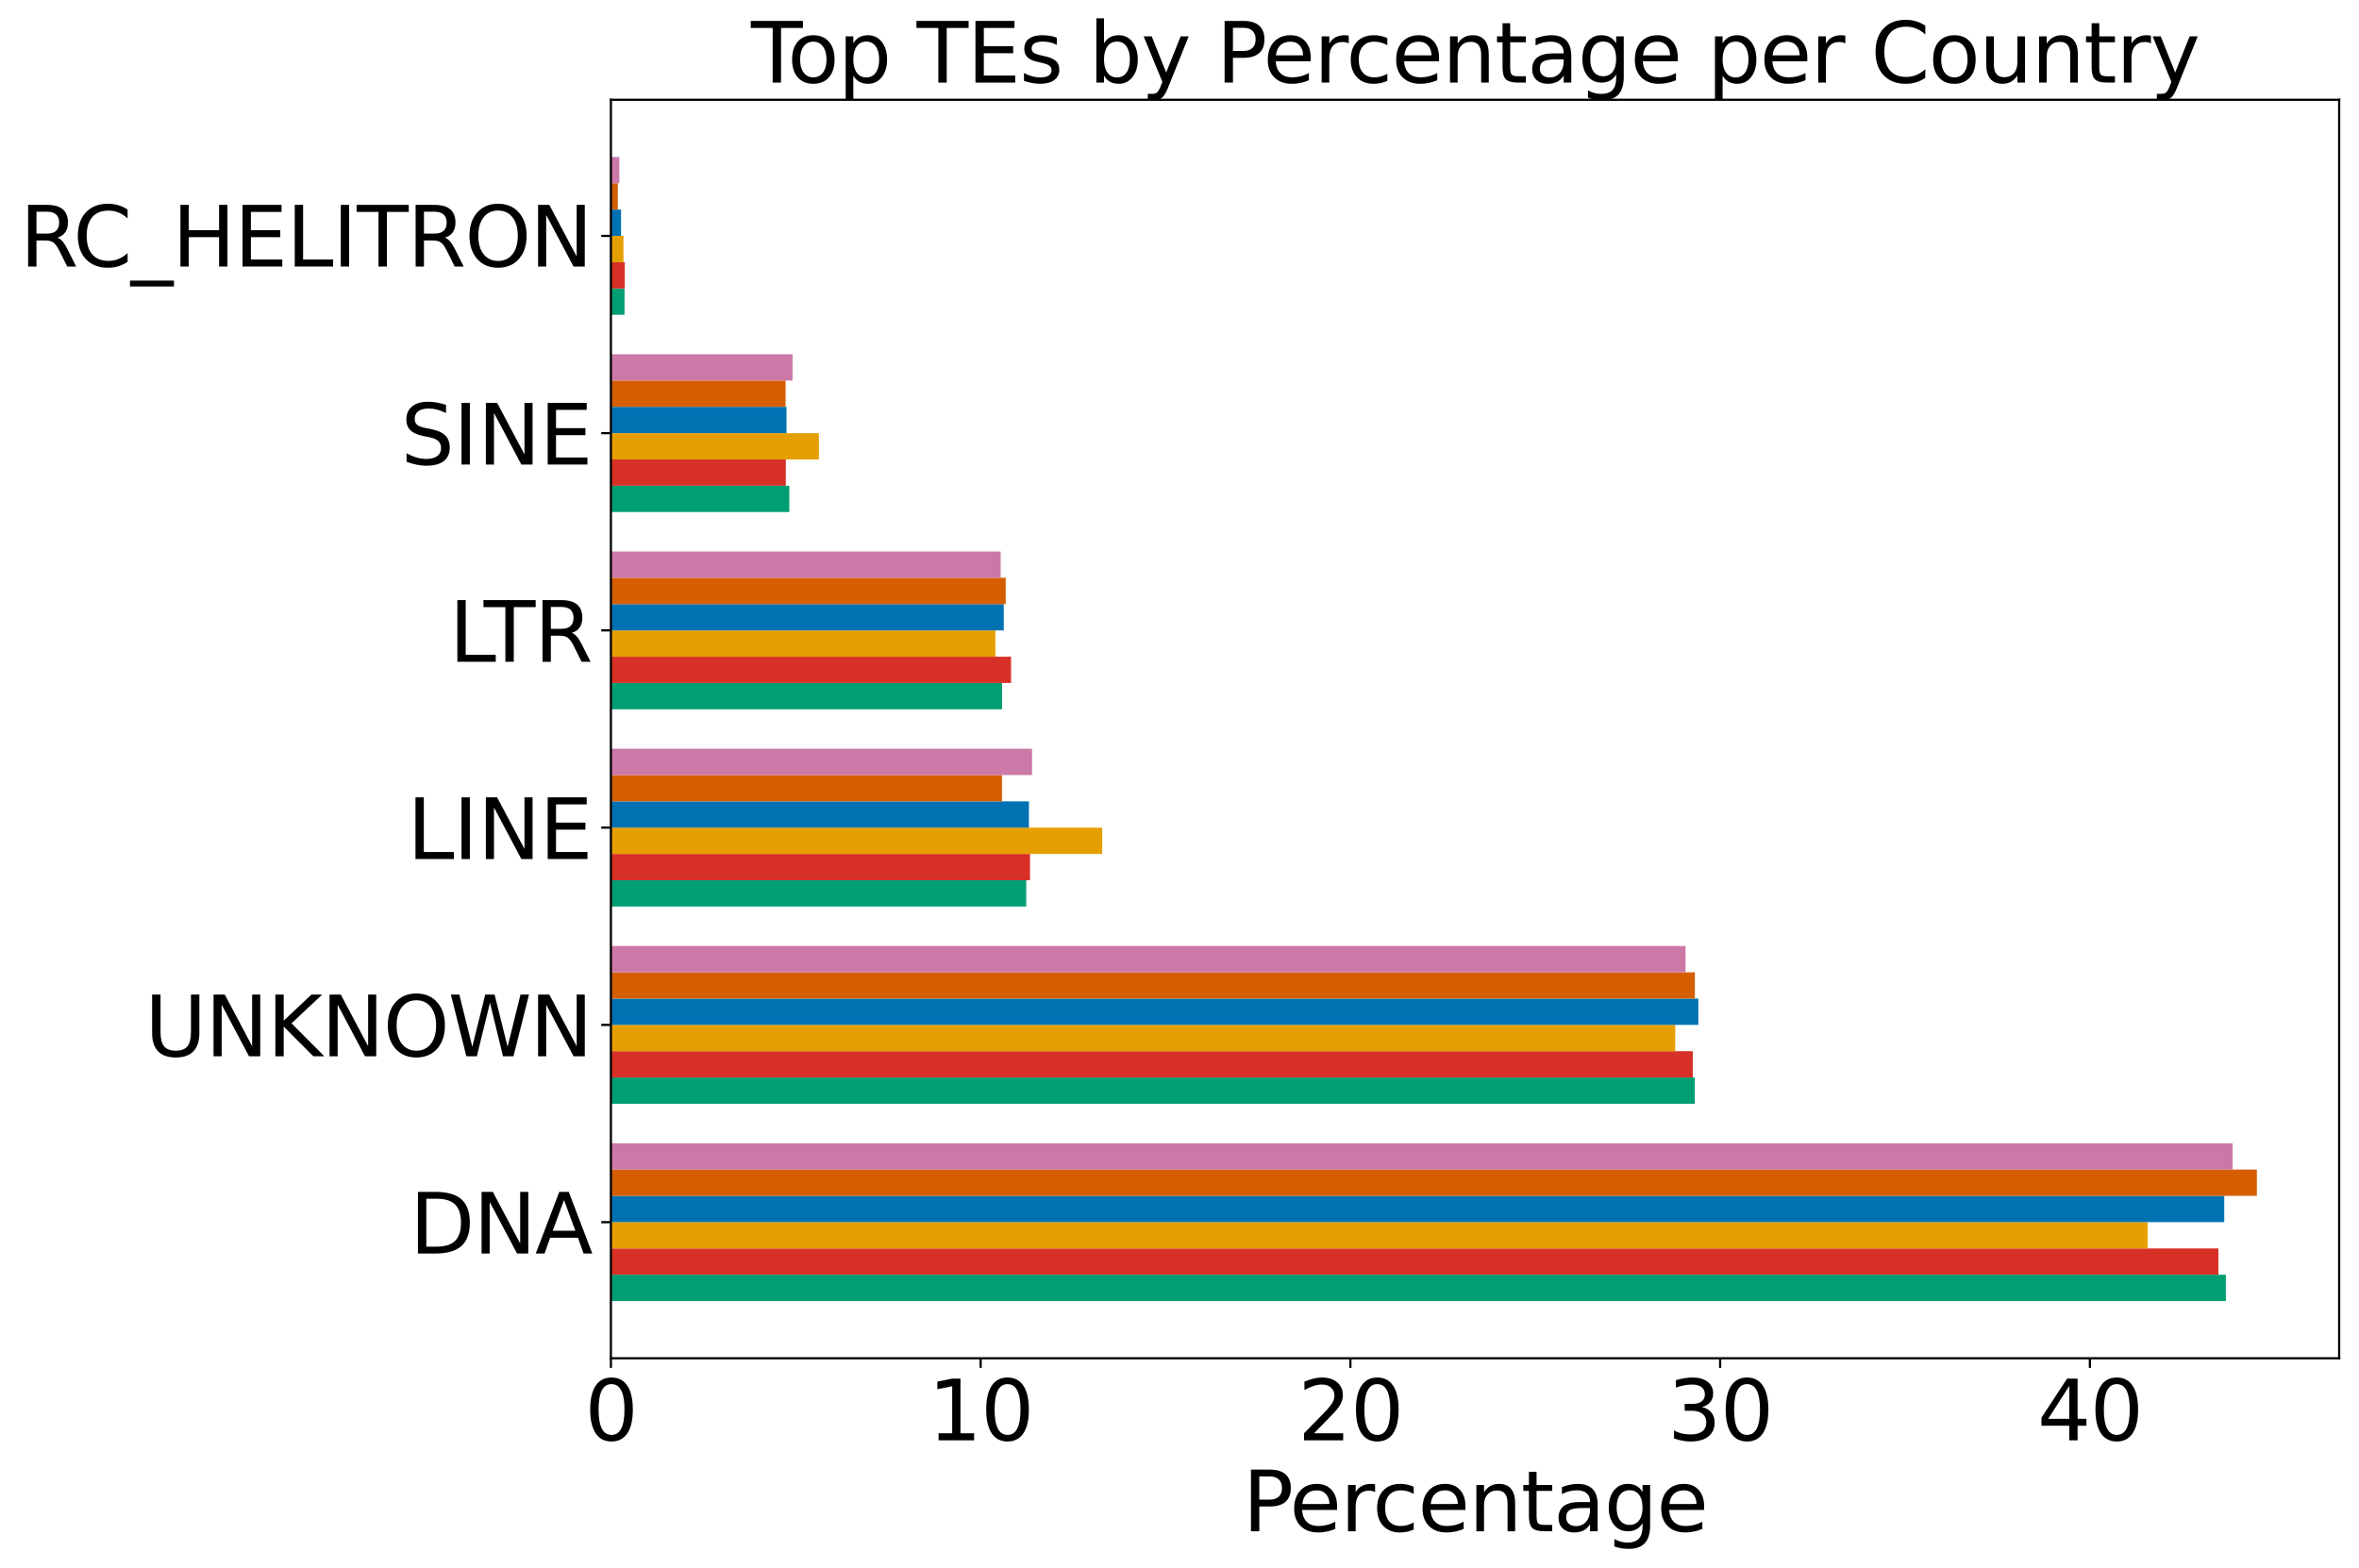 <?xml version="1.0" encoding="utf-8" standalone="no"?>
<!DOCTYPE svg PUBLIC "-//W3C//DTD SVG 1.1//EN"
  "http://www.w3.org/Graphics/SVG/1.1/DTD/svg11.dtd">
<svg xmlns:xlink="http://www.w3.org/1999/xlink" width="856.505pt" height="569.503pt" viewBox="0 0 856.505 569.503" xmlns="http://www.w3.org/2000/svg" version="1.1">
 <defs>
  <style type="text/css">*{stroke-linejoin: round; stroke-linecap: butt}</style>
 </defs>
 <g id="figure_1">
  <g id="patch_1">
   <path d="M 0 569.503 
L 856.505 569.503 
L 856.505 0 
L 0 0 
z
" style="fill: #ffffff"/>
  </g>
  <g id="axes_1">
   <g id="patch_2">
    <path d="M 221.805 493.234 
L 849.305 493.234 
L 849.305 36.234 
L 221.805 36.234 
z
" style="fill: #ffffff"/>
   </g>
   <g id="patch_3">
    <path d="M 221.805 472.462 
L 808.168 472.462 
L 808.168 462.911 
L 221.805 462.911 
z
" clip-path="url(#p514e6e4ffc)" style="fill: #009e73"/>
   </g>
   <g id="patch_4">
    <path d="M 221.805 400.832 
L 615.344 400.832 
L 615.344 391.281 
L 221.805 391.281 
z
" clip-path="url(#p514e6e4ffc)" style="fill: #009e73"/>
   </g>
   <g id="patch_5">
    <path d="M 221.805 329.201 
L 372.608 329.201 
L 372.608 319.651 
L 221.805 319.651 
z
" clip-path="url(#p514e6e4ffc)" style="fill: #009e73"/>
   </g>
   <g id="patch_6">
    <path d="M 221.805 257.571 
L 363.848 257.571 
L 363.848 248.021 
L 221.805 248.021 
z
" clip-path="url(#p514e6e4ffc)" style="fill: #009e73"/>
   </g>
   <g id="patch_7">
    <path d="M 221.805 185.941 
L 286.589 185.941 
L 286.589 176.391 
L 221.805 176.391 
z
" clip-path="url(#p514e6e4ffc)" style="fill: #009e73"/>
   </g>
   <g id="patch_8">
    <path d="M 221.805 114.311 
L 226.75 114.311 
L 226.75 104.76 
L 221.805 104.76 
z
" clip-path="url(#p514e6e4ffc)" style="fill: #009e73"/>
   </g>
   <g id="patch_9">
    <path d="M 221.805 462.911 
L 805.448 462.911 
L 805.448 453.36 
L 221.805 453.36 
z
" clip-path="url(#p514e6e4ffc)" style="fill: #d73027"/>
   </g>
   <g id="patch_10">
    <path d="M 221.805 391.281 
L 614.617 391.281 
L 614.617 381.73 
L 221.805 381.73 
z
" clip-path="url(#p514e6e4ffc)" style="fill: #d73027"/>
   </g>
   <g id="patch_11">
    <path d="M 221.805 319.651 
L 373.986 319.651 
L 373.986 310.1 
L 221.805 310.1 
z
" clip-path="url(#p514e6e4ffc)" style="fill: #d73027"/>
   </g>
   <g id="patch_12">
    <path d="M 221.805 248.021 
L 367.097 248.021 
L 367.097 238.47 
L 221.805 238.47 
z
" clip-path="url(#p514e6e4ffc)" style="fill: #d73027"/>
   </g>
   <g id="patch_13">
    <path d="M 221.805 176.391 
L 285.313 176.391 
L 285.313 166.84 
L 221.805 166.84 
z
" clip-path="url(#p514e6e4ffc)" style="fill: #d73027"/>
   </g>
   <g id="patch_14">
    <path d="M 221.805 104.76 
L 226.845 104.76 
L 226.845 95.21 
L 221.805 95.21 
z
" clip-path="url(#p514e6e4ffc)" style="fill: #d73027"/>
   </g>
   <g id="patch_15">
    <path d="M 221.805 453.36 
L 779.757 453.36 
L 779.757 443.81 
L 221.805 443.81 
z
" clip-path="url(#p514e6e4ffc)" style="fill: #e69f00"/>
   </g>
   <g id="patch_16">
    <path d="M 221.805 381.73 
L 608.251 381.73 
L 608.251 372.18 
L 221.805 372.18 
z
" clip-path="url(#p514e6e4ffc)" style="fill: #e69f00"/>
   </g>
   <g id="patch_17">
    <path d="M 221.805 310.1 
L 400.183 310.1 
L 400.183 300.549 
L 221.805 300.549 
z
" clip-path="url(#p514e6e4ffc)" style="fill: #e69f00"/>
   </g>
   <g id="patch_18">
    <path d="M 221.805 238.47 
L 361.42 238.47 
L 361.42 228.919 
L 221.805 228.919 
z
" clip-path="url(#p514e6e4ffc)" style="fill: #e69f00"/>
   </g>
   <g id="patch_19">
    <path d="M 221.805 166.84 
L 297.325 166.84 
L 297.325 157.289 
L 221.805 157.289 
z
" clip-path="url(#p514e6e4ffc)" style="fill: #e69f00"/>
   </g>
   <g id="patch_20">
    <path d="M 221.805 95.21 
L 226.371 95.21 
L 226.371 85.659 
L 221.805 85.659 
z
" clip-path="url(#p514e6e4ffc)" style="fill: #e69f00"/>
   </g>
   <g id="patch_21">
    <path d="M 221.805 443.81 
L 807.582 443.81 
L 807.582 434.259 
L 221.805 434.259 
z
" clip-path="url(#p514e6e4ffc)" style="fill: #0072b2"/>
   </g>
   <g id="patch_22">
    <path d="M 221.805 372.18 
L 616.639 372.18 
L 616.639 362.629 
L 221.805 362.629 
z
" clip-path="url(#p514e6e4ffc)" style="fill: #0072b2"/>
   </g>
   <g id="patch_23">
    <path d="M 221.805 300.549 
L 373.582 300.549 
L 373.582 290.999 
L 221.805 290.999 
z
" clip-path="url(#p514e6e4ffc)" style="fill: #0072b2"/>
   </g>
   <g id="patch_24">
    <path d="M 221.805 228.919 
L 364.453 228.919 
L 364.453 219.369 
L 221.805 219.369 
z
" clip-path="url(#p514e6e4ffc)" style="fill: #0072b2"/>
   </g>
   <g id="patch_25">
    <path d="M 221.805 157.289 
L 285.561 157.289 
L 285.561 147.739 
L 221.805 147.739 
z
" clip-path="url(#p514e6e4ffc)" style="fill: #0072b2"/>
   </g>
   <g id="patch_26">
    <path d="M 221.805 85.659 
L 225.49 85.659 
L 225.49 76.108 
L 221.805 76.108 
z
" clip-path="url(#p514e6e4ffc)" style="fill: #0072b2"/>
   </g>
   <g id="patch_27">
    <path d="M 221.805 434.259 
L 819.424 434.259 
L 819.424 424.708 
L 221.805 424.708 
z
" clip-path="url(#p514e6e4ffc)" style="fill: #d55e00"/>
   </g>
   <g id="patch_28">
    <path d="M 221.805 362.629 
L 615.375 362.629 
L 615.375 353.078 
L 221.805 353.078 
z
" clip-path="url(#p514e6e4ffc)" style="fill: #d55e00"/>
   </g>
   <g id="patch_29">
    <path d="M 221.805 290.999 
L 363.803 290.999 
L 363.803 281.448 
L 221.805 281.448 
z
" clip-path="url(#p514e6e4ffc)" style="fill: #d55e00"/>
   </g>
   <g id="patch_30">
    <path d="M 221.805 219.369 
L 365.157 219.369 
L 365.157 209.818 
L 221.805 209.818 
z
" clip-path="url(#p514e6e4ffc)" style="fill: #d55e00"/>
   </g>
   <g id="patch_31">
    <path d="M 221.805 147.739 
L 285.227 147.739 
L 285.227 138.188 
L 221.805 138.188 
z
" clip-path="url(#p514e6e4ffc)" style="fill: #d55e00"/>
   </g>
   <g id="patch_32">
    <path d="M 221.805 76.108 
L 224.319 76.108 
L 224.319 66.558 
L 221.805 66.558 
z
" clip-path="url(#p514e6e4ffc)" style="fill: #d55e00"/>
   </g>
   <g id="patch_33">
    <path d="M 221.805 424.708 
L 810.647 424.708 
L 810.647 415.158 
L 221.805 415.158 
z
" clip-path="url(#p514e6e4ffc)" style="fill: #cc79a7"/>
   </g>
   <g id="patch_34">
    <path d="M 221.805 353.078 
L 611.983 353.078 
L 611.983 343.527 
L 221.805 343.527 
z
" clip-path="url(#p514e6e4ffc)" style="fill: #cc79a7"/>
   </g>
   <g id="patch_35">
    <path d="M 221.805 281.448 
L 374.712 281.448 
L 374.712 271.897 
L 221.805 271.897 
z
" clip-path="url(#p514e6e4ffc)" style="fill: #cc79a7"/>
   </g>
   <g id="patch_36">
    <path d="M 221.805 209.818 
L 363.325 209.818 
L 363.325 200.267 
L 221.805 200.267 
z
" clip-path="url(#p514e6e4ffc)" style="fill: #cc79a7"/>
   </g>
   <g id="patch_37">
    <path d="M 221.805 138.188 
L 287.759 138.188 
L 287.759 128.637 
L 221.805 128.637 
z
" clip-path="url(#p514e6e4ffc)" style="fill: #cc79a7"/>
   </g>
   <g id="patch_38">
    <path d="M 221.805 66.558 
L 224.881 66.558 
L 224.881 57.007 
L 221.805 57.007 
z
" clip-path="url(#p514e6e4ffc)" style="fill: #cc79a7"/>
   </g>
   <g id="matplotlib.axis_1">
    <g id="xtick_1">
     <g id="line2d_1">
      <defs>
       <path id="m3205aa8520" d="M 0 0 
L 0 3.5 
" style="stroke: #000000; stroke-width: 0.8"/>
      </defs>
      <g>
       <use xlink:href="#m3205aa8520" x="221.805" y="493.234" style="stroke: #000000; stroke-width: 0.8"/>
      </g>
     </g>
     <g id="text_1">
      <!-- 0 -->
      <g transform="translate(212.261 523.03) scale(0.3 -0.3)">
       <defs>
        <path id="DejaVuSans-30" d="M 2034 4250 
Q 1547 4250 1301 3770 
Q 1056 3291 1056 2328 
Q 1056 1369 1301 889 
Q 1547 409 2034 409 
Q 2525 409 2770 889 
Q 3016 1369 3016 2328 
Q 3016 3291 2770 3770 
Q 2525 4250 2034 4250 
z
M 2034 4750 
Q 2819 4750 3233 4129 
Q 3647 3509 3647 2328 
Q 3647 1150 3233 529 
Q 2819 -91 2034 -91 
Q 1250 -91 836 529 
Q 422 1150 422 2328 
Q 422 3509 836 4129 
Q 1250 4750 2034 4750 
z
" transform="scale(0.016)"/>
       </defs>
       <use xlink:href="#DejaVuSans-30"/>
      </g>
     </g>
    </g>
    <g id="xtick_2">
     <g id="line2d_2">
      <g>
       <use xlink:href="#m3205aa8520" x="356.052" y="493.234" style="stroke: #000000; stroke-width: 0.8"/>
      </g>
     </g>
     <g id="text_2">
      <!-- 10 -->
      <g transform="translate(336.965 523.03) scale(0.3 -0.3)">
       <defs>
        <path id="DejaVuSans-31" d="M 794 531 
L 1825 531 
L 1825 4091 
L 703 3866 
L 703 4441 
L 1819 4666 
L 2450 4666 
L 2450 531 
L 3481 531 
L 3481 0 
L 794 0 
L 794 531 
z
" transform="scale(0.016)"/>
       </defs>
       <use xlink:href="#DejaVuSans-31"/>
       <use xlink:href="#DejaVuSans-30" x="63.623"/>
      </g>
     </g>
    </g>
    <g id="xtick_3">
     <g id="line2d_3">
      <g>
       <use xlink:href="#m3205aa8520" x="490.3" y="493.234" style="stroke: #000000; stroke-width: 0.8"/>
      </g>
     </g>
     <g id="text_3">
      <!-- 20 -->
      <g transform="translate(471.213 523.03) scale(0.3 -0.3)">
       <defs>
        <path id="DejaVuSans-32" d="M 1228 531 
L 3431 531 
L 3431 0 
L 469 0 
L 469 531 
Q 828 903 1448 1529 
Q 2069 2156 2228 2338 
Q 2531 2678 2651 2914 
Q 2772 3150 2772 3378 
Q 2772 3750 2511 3984 
Q 2250 4219 1831 4219 
Q 1534 4219 1204 4116 
Q 875 4013 500 3803 
L 500 4441 
Q 881 4594 1212 4672 
Q 1544 4750 1819 4750 
Q 2544 4750 2975 4387 
Q 3406 4025 3406 3419 
Q 3406 3131 3298 2873 
Q 3191 2616 2906 2266 
Q 2828 2175 2409 1742 
Q 1991 1309 1228 531 
z
" transform="scale(0.016)"/>
       </defs>
       <use xlink:href="#DejaVuSans-32"/>
       <use xlink:href="#DejaVuSans-30" x="63.623"/>
      </g>
     </g>
    </g>
    <g id="xtick_4">
     <g id="line2d_4">
      <g>
       <use xlink:href="#m3205aa8520" x="624.548" y="493.234" style="stroke: #000000; stroke-width: 0.8"/>
      </g>
     </g>
     <g id="text_4">
      <!-- 30 -->
      <g transform="translate(605.461 523.03) scale(0.3 -0.3)">
       <defs>
        <path id="DejaVuSans-33" d="M 2597 2516 
Q 3050 2419 3304 2112 
Q 3559 1806 3559 1356 
Q 3559 666 3084 287 
Q 2609 -91 1734 -91 
Q 1441 -91 1130 -33 
Q 819 25 488 141 
L 488 750 
Q 750 597 1062 519 
Q 1375 441 1716 441 
Q 2309 441 2620 675 
Q 2931 909 2931 1356 
Q 2931 1769 2642 2001 
Q 2353 2234 1838 2234 
L 1294 2234 
L 1294 2753 
L 1863 2753 
Q 2328 2753 2575 2939 
Q 2822 3125 2822 3475 
Q 2822 3834 2567 4026 
Q 2313 4219 1838 4219 
Q 1578 4219 1281 4162 
Q 984 4106 628 3988 
L 628 4550 
Q 988 4650 1302 4700 
Q 1616 4750 1894 4750 
Q 2613 4750 3031 4423 
Q 3450 4097 3450 3541 
Q 3450 3153 3228 2886 
Q 3006 2619 2597 2516 
z
" transform="scale(0.016)"/>
       </defs>
       <use xlink:href="#DejaVuSans-33"/>
       <use xlink:href="#DejaVuSans-30" x="63.623"/>
      </g>
     </g>
    </g>
    <g id="xtick_5">
     <g id="line2d_5">
      <g>
       <use xlink:href="#m3205aa8520" x="758.796" y="493.234" style="stroke: #000000; stroke-width: 0.8"/>
      </g>
     </g>
     <g id="text_5">
      <!-- 40 -->
      <g transform="translate(739.708 523.03) scale(0.3 -0.3)">
       <defs>
        <path id="DejaVuSans-34" d="M 2419 4116 
L 825 1625 
L 2419 1625 
L 2419 4116 
z
M 2253 4666 
L 3047 4666 
L 3047 1625 
L 3713 1625 
L 3713 1100 
L 3047 1100 
L 3047 0 
L 2419 0 
L 2419 1100 
L 313 1100 
L 313 1709 
L 2253 4666 
z
" transform="scale(0.016)"/>
       </defs>
       <use xlink:href="#DejaVuSans-34"/>
       <use xlink:href="#DejaVuSans-30" x="63.623"/>
      </g>
     </g>
    </g>
    <g id="text_6">
     <!-- Percentage -->
     <g transform="translate(451.187 556.064) scale(0.3 -0.3)">
      <defs>
       <path id="DejaVuSans-50" d="M 1259 4147 
L 1259 2394 
L 2053 2394 
Q 2494 2394 2734 2622 
Q 2975 2850 2975 3272 
Q 2975 3691 2734 3919 
Q 2494 4147 2053 4147 
L 1259 4147 
z
M 628 4666 
L 2053 4666 
Q 2838 4666 3239 4311 
Q 3641 3956 3641 3272 
Q 3641 2581 3239 2228 
Q 2838 1875 2053 1875 
L 1259 1875 
L 1259 0 
L 628 0 
L 628 4666 
z
" transform="scale(0.016)"/>
       <path id="DejaVuSans-65" d="M 3597 1894 
L 3597 1613 
L 953 1613 
Q 991 1019 1311 708 
Q 1631 397 2203 397 
Q 2534 397 2845 478 
Q 3156 559 3463 722 
L 3463 178 
Q 3153 47 2828 -22 
Q 2503 -91 2169 -91 
Q 1331 -91 842 396 
Q 353 884 353 1716 
Q 353 2575 817 3079 
Q 1281 3584 2069 3584 
Q 2775 3584 3186 3129 
Q 3597 2675 3597 1894 
z
M 3022 2063 
Q 3016 2534 2758 2815 
Q 2500 3097 2075 3097 
Q 1594 3097 1305 2825 
Q 1016 2553 972 2059 
L 3022 2063 
z
" transform="scale(0.016)"/>
       <path id="DejaVuSans-72" d="M 2631 2963 
Q 2534 3019 2420 3045 
Q 2306 3072 2169 3072 
Q 1681 3072 1420 2755 
Q 1159 2438 1159 1844 
L 1159 0 
L 581 0 
L 581 3500 
L 1159 3500 
L 1159 2956 
Q 1341 3275 1631 3429 
Q 1922 3584 2338 3584 
Q 2397 3584 2469 3576 
Q 2541 3569 2628 3553 
L 2631 2963 
z
" transform="scale(0.016)"/>
       <path id="DejaVuSans-63" d="M 3122 3366 
L 3122 2828 
Q 2878 2963 2633 3030 
Q 2388 3097 2138 3097 
Q 1578 3097 1268 2742 
Q 959 2388 959 1747 
Q 959 1106 1268 751 
Q 1578 397 2138 397 
Q 2388 397 2633 464 
Q 2878 531 3122 666 
L 3122 134 
Q 2881 22 2623 -34 
Q 2366 -91 2075 -91 
Q 1284 -91 818 406 
Q 353 903 353 1747 
Q 353 2603 823 3093 
Q 1294 3584 2113 3584 
Q 2378 3584 2631 3529 
Q 2884 3475 3122 3366 
z
" transform="scale(0.016)"/>
       <path id="DejaVuSans-6e" d="M 3513 2113 
L 3513 0 
L 2938 0 
L 2938 2094 
Q 2938 2591 2744 2837 
Q 2550 3084 2163 3084 
Q 1697 3084 1428 2787 
Q 1159 2491 1159 1978 
L 1159 0 
L 581 0 
L 581 3500 
L 1159 3500 
L 1159 2956 
Q 1366 3272 1645 3428 
Q 1925 3584 2291 3584 
Q 2894 3584 3203 3211 
Q 3513 2838 3513 2113 
z
" transform="scale(0.016)"/>
       <path id="DejaVuSans-74" d="M 1172 4494 
L 1172 3500 
L 2356 3500 
L 2356 3053 
L 1172 3053 
L 1172 1153 
Q 1172 725 1289 603 
Q 1406 481 1766 481 
L 2356 481 
L 2356 0 
L 1766 0 
Q 1100 0 847 248 
Q 594 497 594 1153 
L 594 3053 
L 172 3053 
L 172 3500 
L 594 3500 
L 594 4494 
L 1172 4494 
z
" transform="scale(0.016)"/>
       <path id="DejaVuSans-61" d="M 2194 1759 
Q 1497 1759 1228 1600 
Q 959 1441 959 1056 
Q 959 750 1161 570 
Q 1363 391 1709 391 
Q 2188 391 2477 730 
Q 2766 1069 2766 1631 
L 2766 1759 
L 2194 1759 
z
M 3341 1997 
L 3341 0 
L 2766 0 
L 2766 531 
Q 2569 213 2275 61 
Q 1981 -91 1556 -91 
Q 1019 -91 701 211 
Q 384 513 384 1019 
Q 384 1609 779 1909 
Q 1175 2209 1959 2209 
L 2766 2209 
L 2766 2266 
Q 2766 2663 2505 2880 
Q 2244 3097 1772 3097 
Q 1472 3097 1187 3025 
Q 903 2953 641 2809 
L 641 3341 
Q 956 3463 1253 3523 
Q 1550 3584 1831 3584 
Q 2591 3584 2966 3190 
Q 3341 2797 3341 1997 
z
" transform="scale(0.016)"/>
       <path id="DejaVuSans-67" d="M 2906 1791 
Q 2906 2416 2648 2759 
Q 2391 3103 1925 3103 
Q 1463 3103 1205 2759 
Q 947 2416 947 1791 
Q 947 1169 1205 825 
Q 1463 481 1925 481 
Q 2391 481 2648 825 
Q 2906 1169 2906 1791 
z
M 3481 434 
Q 3481 -459 3084 -895 
Q 2688 -1331 1869 -1331 
Q 1566 -1331 1297 -1286 
Q 1028 -1241 775 -1147 
L 775 -588 
Q 1028 -725 1275 -790 
Q 1522 -856 1778 -856 
Q 2344 -856 2625 -561 
Q 2906 -266 2906 331 
L 2906 616 
Q 2728 306 2450 153 
Q 2172 0 1784 0 
Q 1141 0 747 490 
Q 353 981 353 1791 
Q 353 2603 747 3093 
Q 1141 3584 1784 3584 
Q 2172 3584 2450 3431 
Q 2728 3278 2906 2969 
L 2906 3500 
L 3481 3500 
L 3481 434 
z
" transform="scale(0.016)"/>
      </defs>
      <use xlink:href="#DejaVuSans-50"/>
      <use xlink:href="#DejaVuSans-65" x="56.678"/>
      <use xlink:href="#DejaVuSans-72" x="118.201"/>
      <use xlink:href="#DejaVuSans-63" x="157.064"/>
      <use xlink:href="#DejaVuSans-65" x="212.045"/>
      <use xlink:href="#DejaVuSans-6e" x="273.568"/>
      <use xlink:href="#DejaVuSans-74" x="336.947"/>
      <use xlink:href="#DejaVuSans-61" x="376.156"/>
      <use xlink:href="#DejaVuSans-67" x="437.436"/>
      <use xlink:href="#DejaVuSans-65" x="500.912"/>
     </g>
    </g>
   </g>
   <g id="matplotlib.axis_2">
    <g id="ytick_1">
     <g id="line2d_6">
      <defs>
       <path id="mfd10f26e38" d="M 0 0 
L -3.5 0 
" style="stroke: #000000; stroke-width: 0.8"/>
      </defs>
      <g>
       <use xlink:href="#mfd10f26e38" x="221.805" y="443.81" style="stroke: #000000; stroke-width: 0.8"/>
      </g>
     </g>
     <g id="text_7">
      <!-- DNA -->
      <g transform="translate(148.739 455.207) scale(0.3 -0.3)">
       <defs>
        <path id="DejaVuSans-44" d="M 1259 4147 
L 1259 519 
L 2022 519 
Q 2988 519 3436 956 
Q 3884 1394 3884 2338 
Q 3884 3275 3436 3711 
Q 2988 4147 2022 4147 
L 1259 4147 
z
M 628 4666 
L 1925 4666 
Q 3281 4666 3915 4102 
Q 4550 3538 4550 2338 
Q 4550 1131 3912 565 
Q 3275 0 1925 0 
L 628 0 
L 628 4666 
z
" transform="scale(0.016)"/>
        <path id="DejaVuSans-4e" d="M 628 4666 
L 1478 4666 
L 3547 763 
L 3547 4666 
L 4159 4666 
L 4159 0 
L 3309 0 
L 1241 3903 
L 1241 0 
L 628 0 
L 628 4666 
z
" transform="scale(0.016)"/>
        <path id="DejaVuSans-41" d="M 2188 4044 
L 1331 1722 
L 3047 1722 
L 2188 4044 
z
M 1831 4666 
L 2547 4666 
L 4325 0 
L 3669 0 
L 3244 1197 
L 1141 1197 
L 716 0 
L 50 0 
L 1831 4666 
z
" transform="scale(0.016)"/>
       </defs>
       <use xlink:href="#DejaVuSans-44"/>
       <use xlink:href="#DejaVuSans-4e" x="77.002"/>
       <use xlink:href="#DejaVuSans-41" x="151.807"/>
      </g>
     </g>
    </g>
    <g id="ytick_2">
     <g id="line2d_7">
      <g>
       <use xlink:href="#mfd10f26e38" x="221.805" y="372.18" style="stroke: #000000; stroke-width: 0.8"/>
      </g>
     </g>
     <g id="text_8">
      <!-- UNKNOWN -->
      <g transform="translate(52.566 383.577) scale(0.3 -0.3)">
       <defs>
        <path id="DejaVuSans-55" d="M 556 4666 
L 1191 4666 
L 1191 1831 
Q 1191 1081 1462 751 
Q 1734 422 2344 422 
Q 2950 422 3222 751 
Q 3494 1081 3494 1831 
L 3494 4666 
L 4128 4666 
L 4128 1753 
Q 4128 841 3676 375 
Q 3225 -91 2344 -91 
Q 1459 -91 1007 375 
Q 556 841 556 1753 
L 556 4666 
z
" transform="scale(0.016)"/>
        <path id="DejaVuSans-4b" d="M 628 4666 
L 1259 4666 
L 1259 2694 
L 3353 4666 
L 4166 4666 
L 1850 2491 
L 4331 0 
L 3500 0 
L 1259 2247 
L 1259 0 
L 628 0 
L 628 4666 
z
" transform="scale(0.016)"/>
        <path id="DejaVuSans-4f" d="M 2522 4238 
Q 1834 4238 1429 3725 
Q 1025 3213 1025 2328 
Q 1025 1447 1429 934 
Q 1834 422 2522 422 
Q 3209 422 3611 934 
Q 4013 1447 4013 2328 
Q 4013 3213 3611 3725 
Q 3209 4238 2522 4238 
z
M 2522 4750 
Q 3503 4750 4090 4092 
Q 4678 3434 4678 2328 
Q 4678 1225 4090 567 
Q 3503 -91 2522 -91 
Q 1538 -91 948 565 
Q 359 1222 359 2328 
Q 359 3434 948 4092 
Q 1538 4750 2522 4750 
z
" transform="scale(0.016)"/>
        <path id="DejaVuSans-57" d="M 213 4666 
L 850 4666 
L 1831 722 
L 2809 4666 
L 3519 4666 
L 4500 722 
L 5478 4666 
L 6119 4666 
L 4947 0 
L 4153 0 
L 3169 4050 
L 2175 0 
L 1381 0 
L 213 4666 
z
" transform="scale(0.016)"/>
       </defs>
       <use xlink:href="#DejaVuSans-55"/>
       <use xlink:href="#DejaVuSans-4e" x="73.193"/>
       <use xlink:href="#DejaVuSans-4b" x="147.998"/>
       <use xlink:href="#DejaVuSans-4e" x="213.574"/>
       <use xlink:href="#DejaVuSans-4f" x="288.379"/>
       <use xlink:href="#DejaVuSans-57" x="367.09"/>
       <use xlink:href="#DejaVuSans-4e" x="465.967"/>
      </g>
     </g>
    </g>
    <g id="ytick_3">
     <g id="line2d_8">
      <g>
       <use xlink:href="#mfd10f26e38" x="221.805" y="300.549" style="stroke: #000000; stroke-width: 0.8"/>
      </g>
     </g>
     <g id="text_9">
      <!-- LINE -->
      <g transform="translate(147.839 311.947) scale(0.3 -0.3)">
       <defs>
        <path id="DejaVuSans-4c" d="M 628 4666 
L 1259 4666 
L 1259 531 
L 3531 531 
L 3531 0 
L 628 0 
L 628 4666 
z
" transform="scale(0.016)"/>
        <path id="DejaVuSans-49" d="M 628 4666 
L 1259 4666 
L 1259 0 
L 628 0 
L 628 4666 
z
" transform="scale(0.016)"/>
        <path id="DejaVuSans-45" d="M 628 4666 
L 3578 4666 
L 3578 4134 
L 1259 4134 
L 1259 2753 
L 3481 2753 
L 3481 2222 
L 1259 2222 
L 1259 531 
L 3634 531 
L 3634 0 
L 628 0 
L 628 4666 
z
" transform="scale(0.016)"/>
       </defs>
       <use xlink:href="#DejaVuSans-4c"/>
       <use xlink:href="#DejaVuSans-49" x="55.713"/>
       <use xlink:href="#DejaVuSans-4e" x="85.205"/>
       <use xlink:href="#DejaVuSans-45" x="160.01"/>
      </g>
     </g>
    </g>
    <g id="ytick_4">
     <g id="line2d_9">
      <g>
       <use xlink:href="#mfd10f26e38" x="221.805" y="228.919" style="stroke: #000000; stroke-width: 0.8"/>
      </g>
     </g>
     <g id="text_10">
      <!-- LTR -->
      <g transform="translate(163.045 240.317) scale(0.3 -0.3)">
       <defs>
        <path id="DejaVuSans-54" d="M -19 4666 
L 3928 4666 
L 3928 4134 
L 2272 4134 
L 2272 0 
L 1638 0 
L 1638 4134 
L -19 4134 
L -19 4666 
z
" transform="scale(0.016)"/>
        <path id="DejaVuSans-52" d="M 2841 2188 
Q 3044 2119 3236 1894 
Q 3428 1669 3622 1275 
L 4263 0 
L 3584 0 
L 2988 1197 
Q 2756 1666 2539 1819 
Q 2322 1972 1947 1972 
L 1259 1972 
L 1259 0 
L 628 0 
L 628 4666 
L 2053 4666 
Q 2853 4666 3247 4331 
Q 3641 3997 3641 3322 
Q 3641 2881 3436 2590 
Q 3231 2300 2841 2188 
z
M 1259 4147 
L 1259 2491 
L 2053 2491 
Q 2509 2491 2742 2702 
Q 2975 2913 2975 3322 
Q 2975 3731 2742 3939 
Q 2509 4147 2053 4147 
L 1259 4147 
z
" transform="scale(0.016)"/>
       </defs>
       <use xlink:href="#DejaVuSans-4c"/>
       <use xlink:href="#DejaVuSans-54" x="41.963"/>
       <use xlink:href="#DejaVuSans-52" x="103.047"/>
      </g>
     </g>
    </g>
    <g id="ytick_5">
     <g id="line2d_10">
      <g>
       <use xlink:href="#mfd10f26e38" x="221.805" y="157.289" style="stroke: #000000; stroke-width: 0.8"/>
      </g>
     </g>
     <g id="text_11">
      <!-- SINE -->
      <g transform="translate(145.509 168.687) scale(0.3 -0.3)">
       <defs>
        <path id="DejaVuSans-53" d="M 3425 4513 
L 3425 3897 
Q 3066 4069 2747 4153 
Q 2428 4238 2131 4238 
Q 1616 4238 1336 4038 
Q 1056 3838 1056 3469 
Q 1056 3159 1242 3001 
Q 1428 2844 1947 2747 
L 2328 2669 
Q 3034 2534 3370 2195 
Q 3706 1856 3706 1288 
Q 3706 609 3251 259 
Q 2797 -91 1919 -91 
Q 1588 -91 1214 -16 
Q 841 59 441 206 
L 441 856 
Q 825 641 1194 531 
Q 1563 422 1919 422 
Q 2459 422 2753 634 
Q 3047 847 3047 1241 
Q 3047 1584 2836 1778 
Q 2625 1972 2144 2069 
L 1759 2144 
Q 1053 2284 737 2584 
Q 422 2884 422 3419 
Q 422 4038 858 4394 
Q 1294 4750 2059 4750 
Q 2388 4750 2728 4690 
Q 3069 4631 3425 4513 
z
" transform="scale(0.016)"/>
       </defs>
       <use xlink:href="#DejaVuSans-53"/>
       <use xlink:href="#DejaVuSans-49" x="63.477"/>
       <use xlink:href="#DejaVuSans-4e" x="92.969"/>
       <use xlink:href="#DejaVuSans-45" x="167.773"/>
      </g>
     </g>
    </g>
    <g id="ytick_6">
     <g id="line2d_11">
      <g>
       <use xlink:href="#mfd10f26e38" x="221.805" y="85.659" style="stroke: #000000; stroke-width: 0.8"/>
      </g>
     </g>
     <g id="text_12">
      <!-- RC_HELITRON -->
      <g transform="translate(7.2 96.792) scale(0.3 -0.3)">
       <defs>
        <path id="DejaVuSans-43" d="M 4122 4306 
L 4122 3641 
Q 3803 3938 3442 4084 
Q 3081 4231 2675 4231 
Q 1875 4231 1450 3742 
Q 1025 3253 1025 2328 
Q 1025 1406 1450 917 
Q 1875 428 2675 428 
Q 3081 428 3442 575 
Q 3803 722 4122 1019 
L 4122 359 
Q 3791 134 3420 21 
Q 3050 -91 2638 -91 
Q 1578 -91 968 557 
Q 359 1206 359 2328 
Q 359 3453 968 4101 
Q 1578 4750 2638 4750 
Q 3056 4750 3426 4639 
Q 3797 4528 4122 4306 
z
" transform="scale(0.016)"/>
        <path id="DejaVuSans-5f" d="M 3263 -1063 
L 3263 -1509 
L -63 -1509 
L -63 -1063 
L 3263 -1063 
z
" transform="scale(0.016)"/>
        <path id="DejaVuSans-48" d="M 628 4666 
L 1259 4666 
L 1259 2753 
L 3553 2753 
L 3553 4666 
L 4184 4666 
L 4184 0 
L 3553 0 
L 3553 2222 
L 1259 2222 
L 1259 0 
L 628 0 
L 628 4666 
z
" transform="scale(0.016)"/>
       </defs>
       <use xlink:href="#DejaVuSans-52"/>
       <use xlink:href="#DejaVuSans-43" x="64.482"/>
       <use xlink:href="#DejaVuSans-5f" x="134.307"/>
       <use xlink:href="#DejaVuSans-48" x="184.307"/>
       <use xlink:href="#DejaVuSans-45" x="259.502"/>
       <use xlink:href="#DejaVuSans-4c" x="322.686"/>
       <use xlink:href="#DejaVuSans-49" x="378.398"/>
       <use xlink:href="#DejaVuSans-54" x="407.891"/>
       <use xlink:href="#DejaVuSans-52" x="468.975"/>
       <use xlink:href="#DejaVuSans-4f" x="538.457"/>
       <use xlink:href="#DejaVuSans-4e" x="617.168"/>
      </g>
     </g>
    </g>
   </g>
   <g id="patch_39">
    <path d="M 221.805 493.234 
L 221.805 36.234 
" style="fill: none; stroke: #000000; stroke-width: 0.8; stroke-linejoin: miter; stroke-linecap: square"/>
   </g>
   <g id="patch_40">
    <path d="M 849.305 493.234 
L 849.305 36.234 
" style="fill: none; stroke: #000000; stroke-width: 0.8; stroke-linejoin: miter; stroke-linecap: square"/>
   </g>
   <g id="patch_41">
    <path d="M 221.805 493.234 
L 849.305 493.234 
" style="fill: none; stroke: #000000; stroke-width: 0.8; stroke-linejoin: miter; stroke-linecap: square"/>
   </g>
   <g id="patch_42">
    <path d="M 221.805 36.234 
L 849.305 36.234 
" style="fill: none; stroke: #000000; stroke-width: 0.8; stroke-linejoin: miter; stroke-linecap: square"/>
   </g>
   <g id="text_13">
    <!-- Top TEs by Percentage per Country -->
    <g transform="translate(272.675 29.995) scale(0.3 -0.3)">
     <defs>
      <path id="DejaVuSans-6f" d="M 1959 3097 
Q 1497 3097 1228 2736 
Q 959 2375 959 1747 
Q 959 1119 1226 758 
Q 1494 397 1959 397 
Q 2419 397 2687 759 
Q 2956 1122 2956 1747 
Q 2956 2369 2687 2733 
Q 2419 3097 1959 3097 
z
M 1959 3584 
Q 2709 3584 3137 3096 
Q 3566 2609 3566 1747 
Q 3566 888 3137 398 
Q 2709 -91 1959 -91 
Q 1206 -91 779 398 
Q 353 888 353 1747 
Q 353 2609 779 3096 
Q 1206 3584 1959 3584 
z
" transform="scale(0.016)"/>
      <path id="DejaVuSans-70" d="M 1159 525 
L 1159 -1331 
L 581 -1331 
L 581 3500 
L 1159 3500 
L 1159 2969 
Q 1341 3281 1617 3432 
Q 1894 3584 2278 3584 
Q 2916 3584 3314 3078 
Q 3713 2572 3713 1747 
Q 3713 922 3314 415 
Q 2916 -91 2278 -91 
Q 1894 -91 1617 61 
Q 1341 213 1159 525 
z
M 3116 1747 
Q 3116 2381 2855 2742 
Q 2594 3103 2138 3103 
Q 1681 3103 1420 2742 
Q 1159 2381 1159 1747 
Q 1159 1113 1420 752 
Q 1681 391 2138 391 
Q 2594 391 2855 752 
Q 3116 1113 3116 1747 
z
" transform="scale(0.016)"/>
      <path id="DejaVuSans-20" transform="scale(0.016)"/>
      <path id="DejaVuSans-73" d="M 2834 3397 
L 2834 2853 
Q 2591 2978 2328 3040 
Q 2066 3103 1784 3103 
Q 1356 3103 1142 2972 
Q 928 2841 928 2578 
Q 928 2378 1081 2264 
Q 1234 2150 1697 2047 
L 1894 2003 
Q 2506 1872 2764 1633 
Q 3022 1394 3022 966 
Q 3022 478 2636 193 
Q 2250 -91 1575 -91 
Q 1294 -91 989 -36 
Q 684 19 347 128 
L 347 722 
Q 666 556 975 473 
Q 1284 391 1588 391 
Q 1994 391 2212 530 
Q 2431 669 2431 922 
Q 2431 1156 2273 1281 
Q 2116 1406 1581 1522 
L 1381 1569 
Q 847 1681 609 1914 
Q 372 2147 372 2553 
Q 372 3047 722 3315 
Q 1072 3584 1716 3584 
Q 2034 3584 2315 3537 
Q 2597 3491 2834 3397 
z
" transform="scale(0.016)"/>
      <path id="DejaVuSans-62" d="M 3116 1747 
Q 3116 2381 2855 2742 
Q 2594 3103 2138 3103 
Q 1681 3103 1420 2742 
Q 1159 2381 1159 1747 
Q 1159 1113 1420 752 
Q 1681 391 2138 391 
Q 2594 391 2855 752 
Q 3116 1113 3116 1747 
z
M 1159 2969 
Q 1341 3281 1617 3432 
Q 1894 3584 2278 3584 
Q 2916 3584 3314 3078 
Q 3713 2572 3713 1747 
Q 3713 922 3314 415 
Q 2916 -91 2278 -91 
Q 1894 -91 1617 61 
Q 1341 213 1159 525 
L 1159 0 
L 581 0 
L 581 4863 
L 1159 4863 
L 1159 2969 
z
" transform="scale(0.016)"/>
      <path id="DejaVuSans-79" d="M 2059 -325 
Q 1816 -950 1584 -1140 
Q 1353 -1331 966 -1331 
L 506 -1331 
L 506 -850 
L 844 -850 
Q 1081 -850 1212 -737 
Q 1344 -625 1503 -206 
L 1606 56 
L 191 3500 
L 800 3500 
L 1894 763 
L 2988 3500 
L 3597 3500 
L 2059 -325 
z
" transform="scale(0.016)"/>
      <path id="DejaVuSans-75" d="M 544 1381 
L 544 3500 
L 1119 3500 
L 1119 1403 
Q 1119 906 1312 657 
Q 1506 409 1894 409 
Q 2359 409 2629 706 
Q 2900 1003 2900 1516 
L 2900 3500 
L 3475 3500 
L 3475 0 
L 2900 0 
L 2900 538 
Q 2691 219 2414 64 
Q 2138 -91 1772 -91 
Q 1169 -91 856 284 
Q 544 659 544 1381 
z
M 1991 3584 
L 1991 3584 
z
" transform="scale(0.016)"/>
     </defs>
     <use xlink:href="#DejaVuSans-54"/>
     <use xlink:href="#DejaVuSans-6f" x="44.084"/>
     <use xlink:href="#DejaVuSans-70" x="105.266"/>
     <use xlink:href="#DejaVuSans-20" x="168.742"/>
     <use xlink:href="#DejaVuSans-54" x="200.529"/>
     <use xlink:href="#DejaVuSans-45" x="261.613"/>
     <use xlink:href="#DejaVuSans-73" x="324.797"/>
     <use xlink:href="#DejaVuSans-20" x="376.896"/>
     <use xlink:href="#DejaVuSans-62" x="408.684"/>
     <use xlink:href="#DejaVuSans-79" x="472.16"/>
     <use xlink:href="#DejaVuSans-20" x="531.34"/>
     <use xlink:href="#DejaVuSans-50" x="563.127"/>
     <use xlink:href="#DejaVuSans-65" x="619.805"/>
     <use xlink:href="#DejaVuSans-72" x="681.328"/>
     <use xlink:href="#DejaVuSans-63" x="720.191"/>
     <use xlink:href="#DejaVuSans-65" x="775.172"/>
     <use xlink:href="#DejaVuSans-6e" x="836.695"/>
     <use xlink:href="#DejaVuSans-74" x="900.074"/>
     <use xlink:href="#DejaVuSans-61" x="939.283"/>
     <use xlink:href="#DejaVuSans-67" x="1000.562"/>
     <use xlink:href="#DejaVuSans-65" x="1064.039"/>
     <use xlink:href="#DejaVuSans-20" x="1125.562"/>
     <use xlink:href="#DejaVuSans-70" x="1157.35"/>
     <use xlink:href="#DejaVuSans-65" x="1220.826"/>
     <use xlink:href="#DejaVuSans-72" x="1282.35"/>
     <use xlink:href="#DejaVuSans-20" x="1323.463"/>
     <use xlink:href="#DejaVuSans-43" x="1355.25"/>
     <use xlink:href="#DejaVuSans-6f" x="1425.074"/>
     <use xlink:href="#DejaVuSans-75" x="1486.256"/>
     <use xlink:href="#DejaVuSans-6e" x="1549.635"/>
     <use xlink:href="#DejaVuSans-74" x="1613.014"/>
     <use xlink:href="#DejaVuSans-72" x="1652.223"/>
     <use xlink:href="#DejaVuSans-79" x="1693.336"/>
    </g>
   </g>
  </g>
 </g>
 <defs>
  <clipPath id="p514e6e4ffc">
   <rect x="221.805" y="36.234" width="627.5" height="457"/>
  </clipPath>
 </defs>
</svg>
